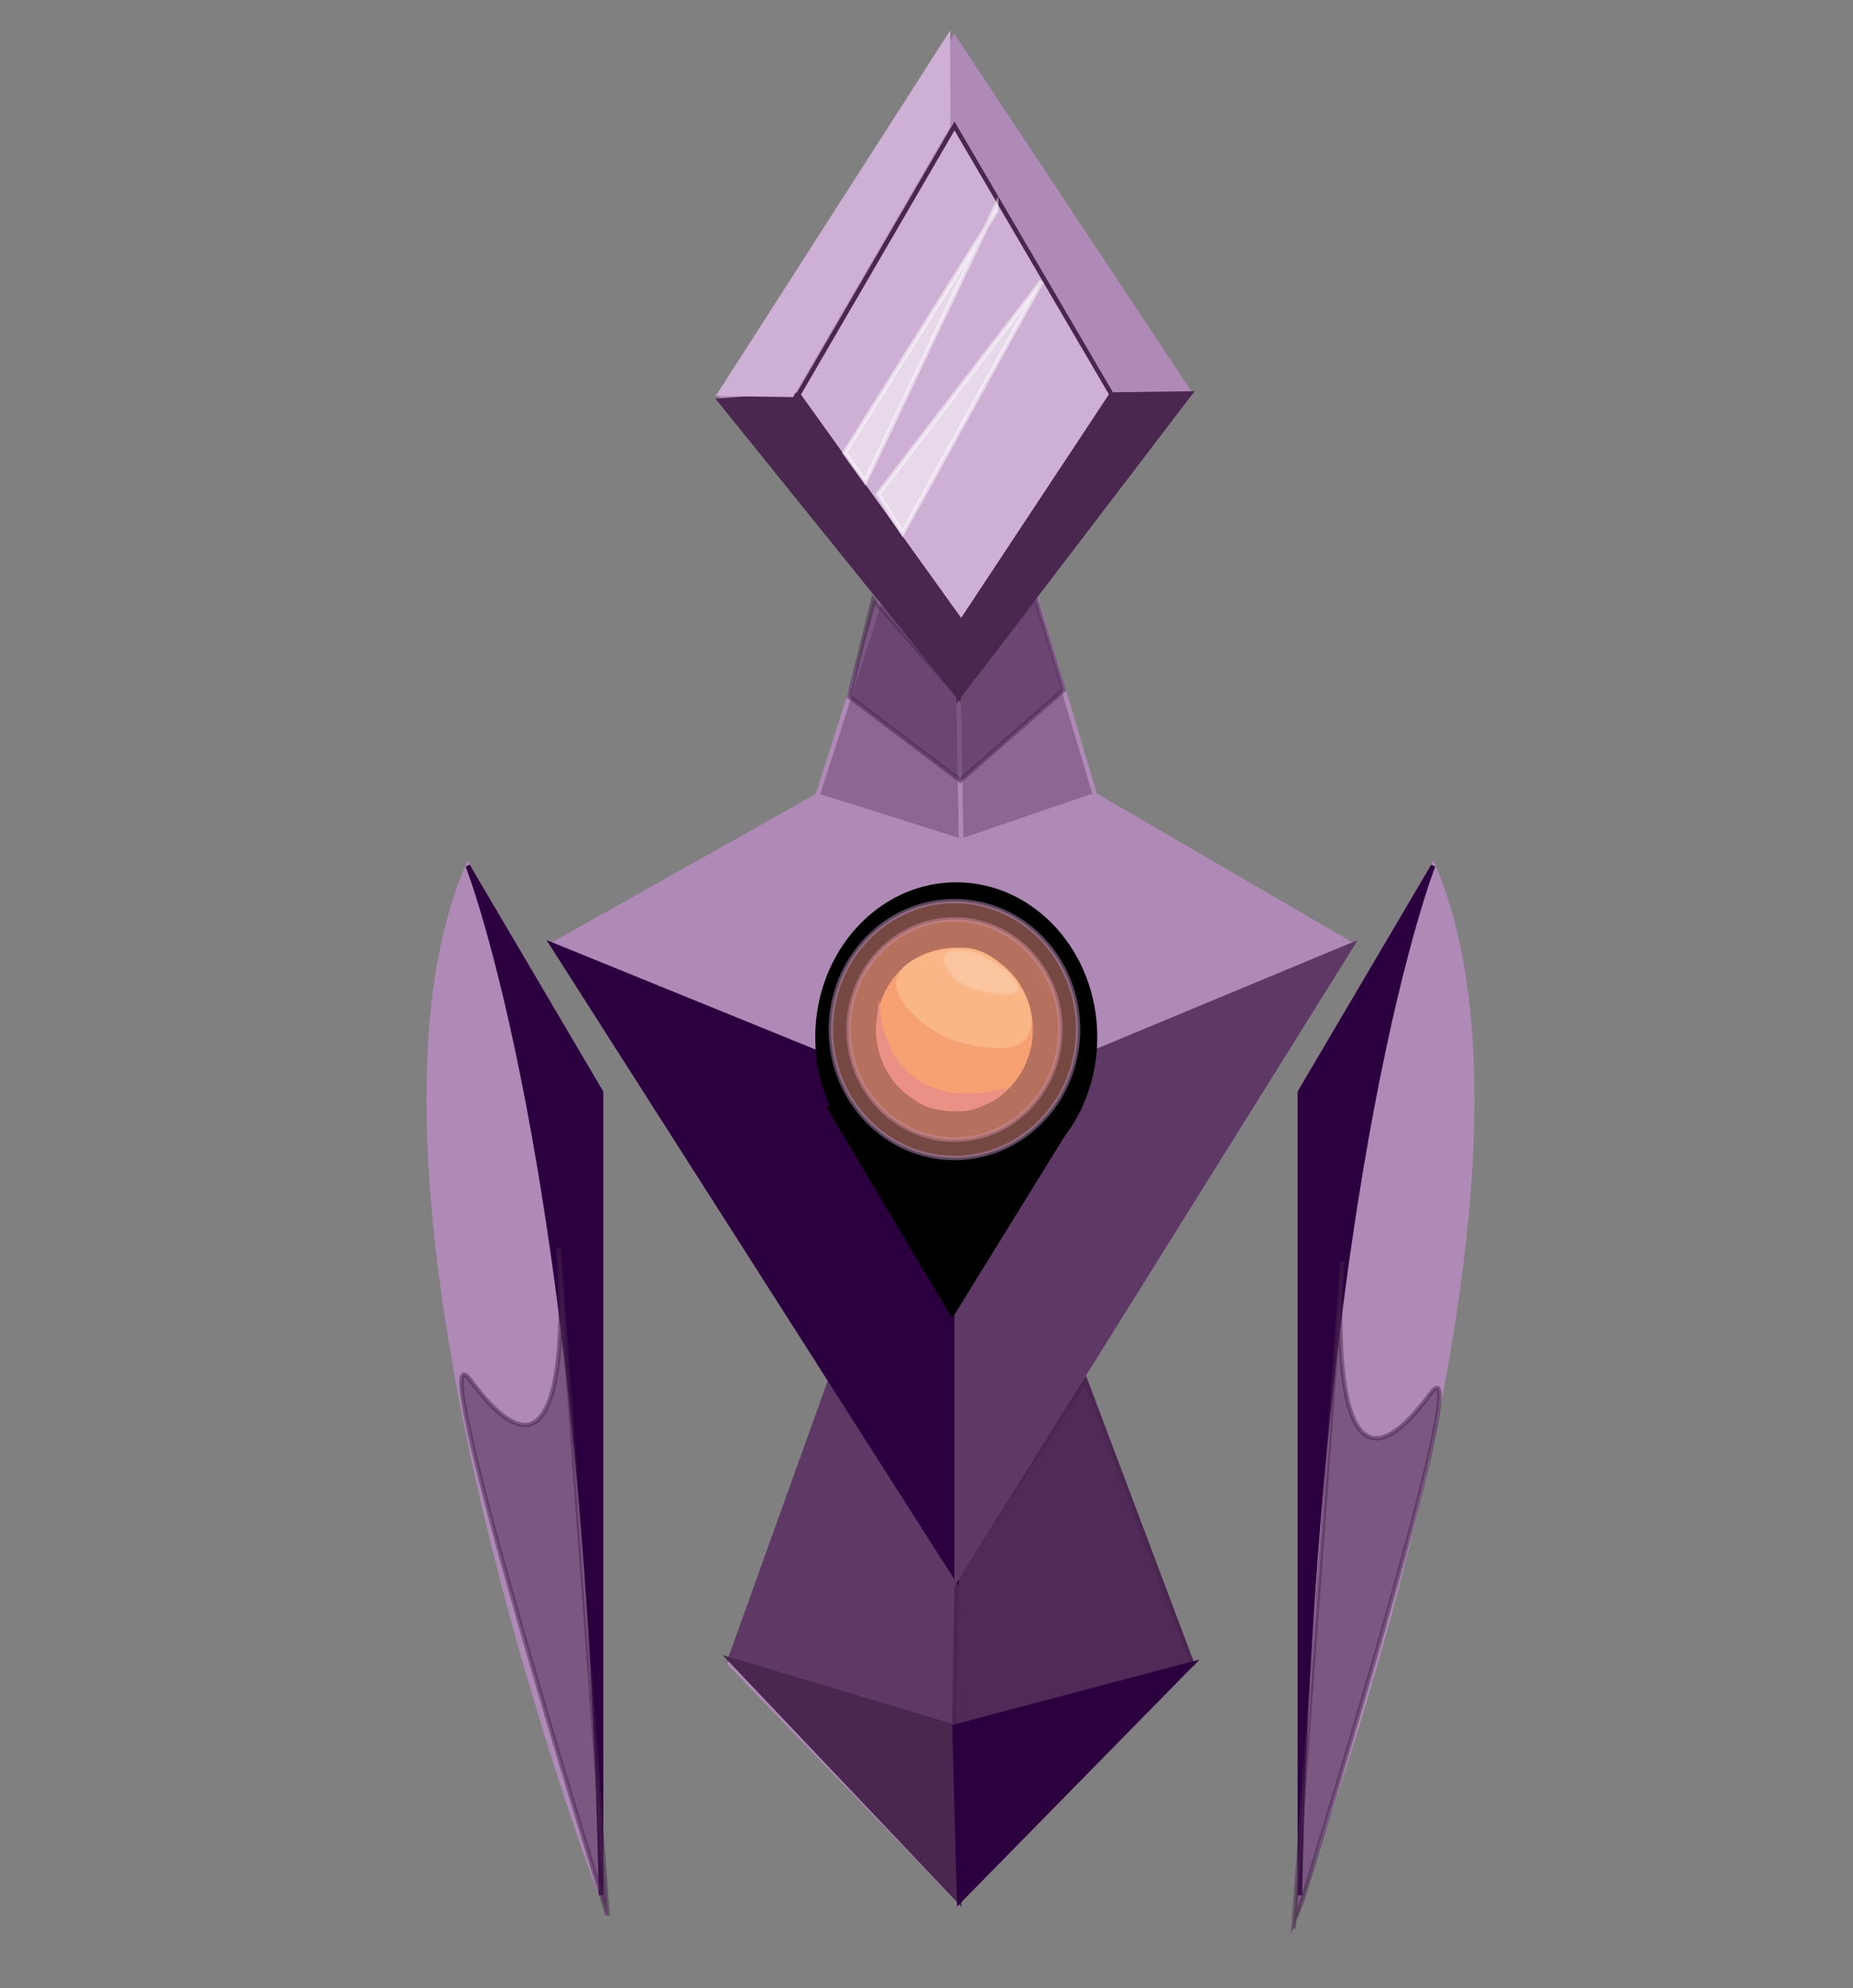 <?xml version="1.0" encoding="utf-8"?>
<!-- Generator: Adobe Illustrator 16.0.3, SVG Export Plug-In . SVG Version: 6.00 Build 0)  -->
<!DOCTYPE svg PUBLIC "-//W3C//DTD SVG 1.1//EN" "http://www.w3.org/Graphics/SVG/1.1/DTD/svg11.dtd">
<svg version="1.1" id="Layer_4" xmlns="http://www.w3.org/2000/svg" xmlns:xlink="http://www.w3.org/1999/xlink" x="0px" y="0px"
	 width="411px" height="441px" viewBox="0 0 411 441" enable-background="new 0 0 411 441" xml:space="preserve">
<rect x="0" y="0" width="411" height="441" fill="#808080" stroke="none"/>
<polygon fill="#AF8AB6" stroke="#AF8AB6" stroke-miterlimit="10" points="263.977,87.269 213.595,153.006 159.657,88.833 
	211.692,8.443 "/>
<polygon fill="#CEB0D4" stroke="#49274F" stroke-miterlimit="10" points="246.565,87.512 213.203,137.977 177.046,87.57 
	211.708,27.936 "/>
<polygon fill="#AF8AB6" stroke="#AF8AB6" stroke-miterlimit="10" points="264.432,369.024 212.185,230.326 161.91,369.024 
	212.755,421.66 "/>
<polygon fill="#AF8AB6" stroke="#AF8AB6" stroke-miterlimit="10" points="299.921,209.552 212.185,350.137 122.478,209.552 
	212.755,158.802 "/>
<path fill="#AF8AB6" stroke="#AF8AB6" stroke-miterlimit="10" d="M103.748,192.022l29.574,50.21v178.124
	C133.321,420.356,73.188,262.788,103.748,192.022z"/>
<path fill="#AF8AB6" stroke="#AF8AB6" stroke-miterlimit="10" d="M317.877,192.022l-29.572,50.21v178.124
	C288.305,420.356,348.438,262.788,317.877,192.022z"/>
<polygon fill="#5E3965" stroke="#5E3965" stroke-miterlimit="10" points="211.703,382.964 161.91,368.081 184.142,306.189 
	212.185,350.137 "/>
<polygon fill="#512B58" stroke="#49274F" stroke-miterlimit="10" points="264.432,369.024 211.703,382.964 212.185,350.137 
	240.763,306.189 "/>
<polygon fill="#49274F" stroke="#49274F" stroke-miterlimit="10" points="212.755,421.66 161.91,368.081 211.703,382.964 "/>
<polygon fill="#2C003E" stroke="#2C003E" stroke-miterlimit="10" points="264.432,369.024 211.703,382.964 212.755,421.66 "/>
<path fill="#2C003E" stroke="#2C003E" stroke-miterlimit="10" d="M288.305,420.356c3.376-162.039,29.572-228.334,29.572-228.334
	l-29.572,50.21V420.356z"/>
<path fill="#2C003E" stroke="#2C003E" stroke-miterlimit="10" d="M133.321,420.356c-3.378-162.039-29.574-228.334-29.574-228.334
	l29.574,50.21V420.356z"/>
<polygon fill="#2C003E" stroke="#2C003E" stroke-miterlimit="10" points="122.478,209.552 212.185,246.043 212.185,350.137 "/>
<polygon fill="#5E3965" stroke="#5E3965" stroke-miterlimit="10" points="299.921,209.552 212.185,246.043 212.185,350.137 "/>
<polygon stroke="#000000" stroke-miterlimit="10" points="184.176,246.043 211.2,291.436 239.231,246.043 "/>
<polygon fill="#8D6692" stroke="#AF8AB6" stroke-miterlimit="10" points="195.247,132.952 181.326,176.471 213.203,186.512 
	212.625,154.494 "/>
<polygon fill="#8D6692" stroke="#AF8AB6" stroke-miterlimit="10" points="242.882,176.342 213.203,186.512 212.625,154.494 
	229.92,132.952 "/>
<ellipse stroke="#000000" stroke-miterlimit="10" cx="212.104" cy="230.044" rx="30.778" ry="33.858"/>
<polygon fill="#49274F" stroke="#49274F" stroke-miterlimit="10" points="159.657,88.833 177.046,87.57 213.203,137.977 
	212.625,154.494 "/>
<polygon fill="#CEB0D4" stroke="#CEB0D4" stroke-miterlimit="10" points="210.267,8.443 210.283,27.936 175.622,87.57 
	159.657,87.344 "/>
<polygon fill="#49274F" stroke="#49274F" stroke-miterlimit="10" points="263.977,87.269 246.565,87.512 213.203,137.977 
	212.625,154.494 "/>
<path fill="#8D6692" stroke="#AF8AB6" stroke-miterlimit="10" d="M303.092,158.802"/>
<polygon opacity="0.5" fill="#49274F" stroke="#49274F" stroke-miterlimit="10" points="212.961,173.117 188.355,154.494 
	193.71,132.952 212.625,154.494 229.766,132.952 235.919,153.034 "/>
<path fill="#49274F" stroke="#49274F" stroke-miterlimit="10" d="M561.5,252.712"/>
<path opacity="0.5" fill="#49274F" stroke="#49274F" stroke-miterlimit="10" d="M104.39,306.189
	c24.802,33.562,19.513-29.301,19.513-29.301l10.844,147.934C134.747,424.822,92.746,290.434,104.39,306.189z"/>
<path opacity="0.5" fill="#49274F" stroke="#49274F" stroke-miterlimit="10" d="M317.25,309.146
	c-24.802,33.562-19.514-29.301-19.514-29.301l-10.843,147.933C286.894,427.777,328.894,293.39,317.25,309.146z"/>
<polygon opacity="0.5" fill="#FFFFFF" stroke="#FFFFFF" stroke-miterlimit="10" points="220.989,46.774 187.333,100.422 
	191.914,106.808 220.97,45.661 "/>
<polygon opacity="0.5" fill="#FFFFFF" stroke="#FFFFFF" stroke-miterlimit="10" points="194.735,109.614 200.185,118.254 
	231.061,62.364 "/>
<ellipse opacity="0.5" fill="#FFA372" stroke="#AF8AB6" stroke-miterlimit="10" cx="211.703" cy="228.346" rx="23.493" ry="24.413"/>
<ellipse opacity="0.5" fill="#EA9085" stroke="#AF8AB6" stroke-miterlimit="10" cx="211.703" cy="228.346" rx="27.409" ry="28.481"/>
<path fill="#F7A173" stroke="#F7A173" stroke-miterlimit="10" d="M228.587,228.348c0,9.735-7.56,17.626-16.884,17.626
	s-16.884-7.892-16.884-17.626c0-1.093,0.095-2.162,0.277-3.199c1.442-8.208,8.329-14.428,16.607-14.428
	C221.027,210.721,228.587,218.612,228.587,228.348z"/>
<path fill="#EA9085" stroke="#EA9085" stroke-miterlimit="10" d="M222.398,241.987c-24.662,5.894-27.375-15.688-27.375-15.688
	c-0.797,8.368,3.547,13.126,3.547,13.126s4.765,5.784,9.53,6.145c4.765,0.362,5.89,0.977,10.012-0.912
	C222.235,242.769,222.398,241.987,222.398,241.987z"/>
<path fill="#FAB687" stroke="#FAB687" stroke-miterlimit="10" d="M227.668,229.238c-1.679,3.913-8.777,2.848-13.816,1.69
	c-7.198-1.653-14.604-8.517-14.604-12.819s7.24-7.389,14.604-7.389C221.215,210.721,230.761,222.026,227.668,229.238z"/>
<path opacity="0.2" fill="#FFFFFF" stroke="#FAB687" stroke-miterlimit="10" d="M225.94,219.07c0.391,2.689-6.881,1.224-9.807,0.464
	c-3.722-0.967-6.938-4.492-6.938-6.944c0-2.452,4.857-2.463,8.527-0.715C221.097,213.482,225.587,216.646,225.94,219.07z"/>
</svg>
